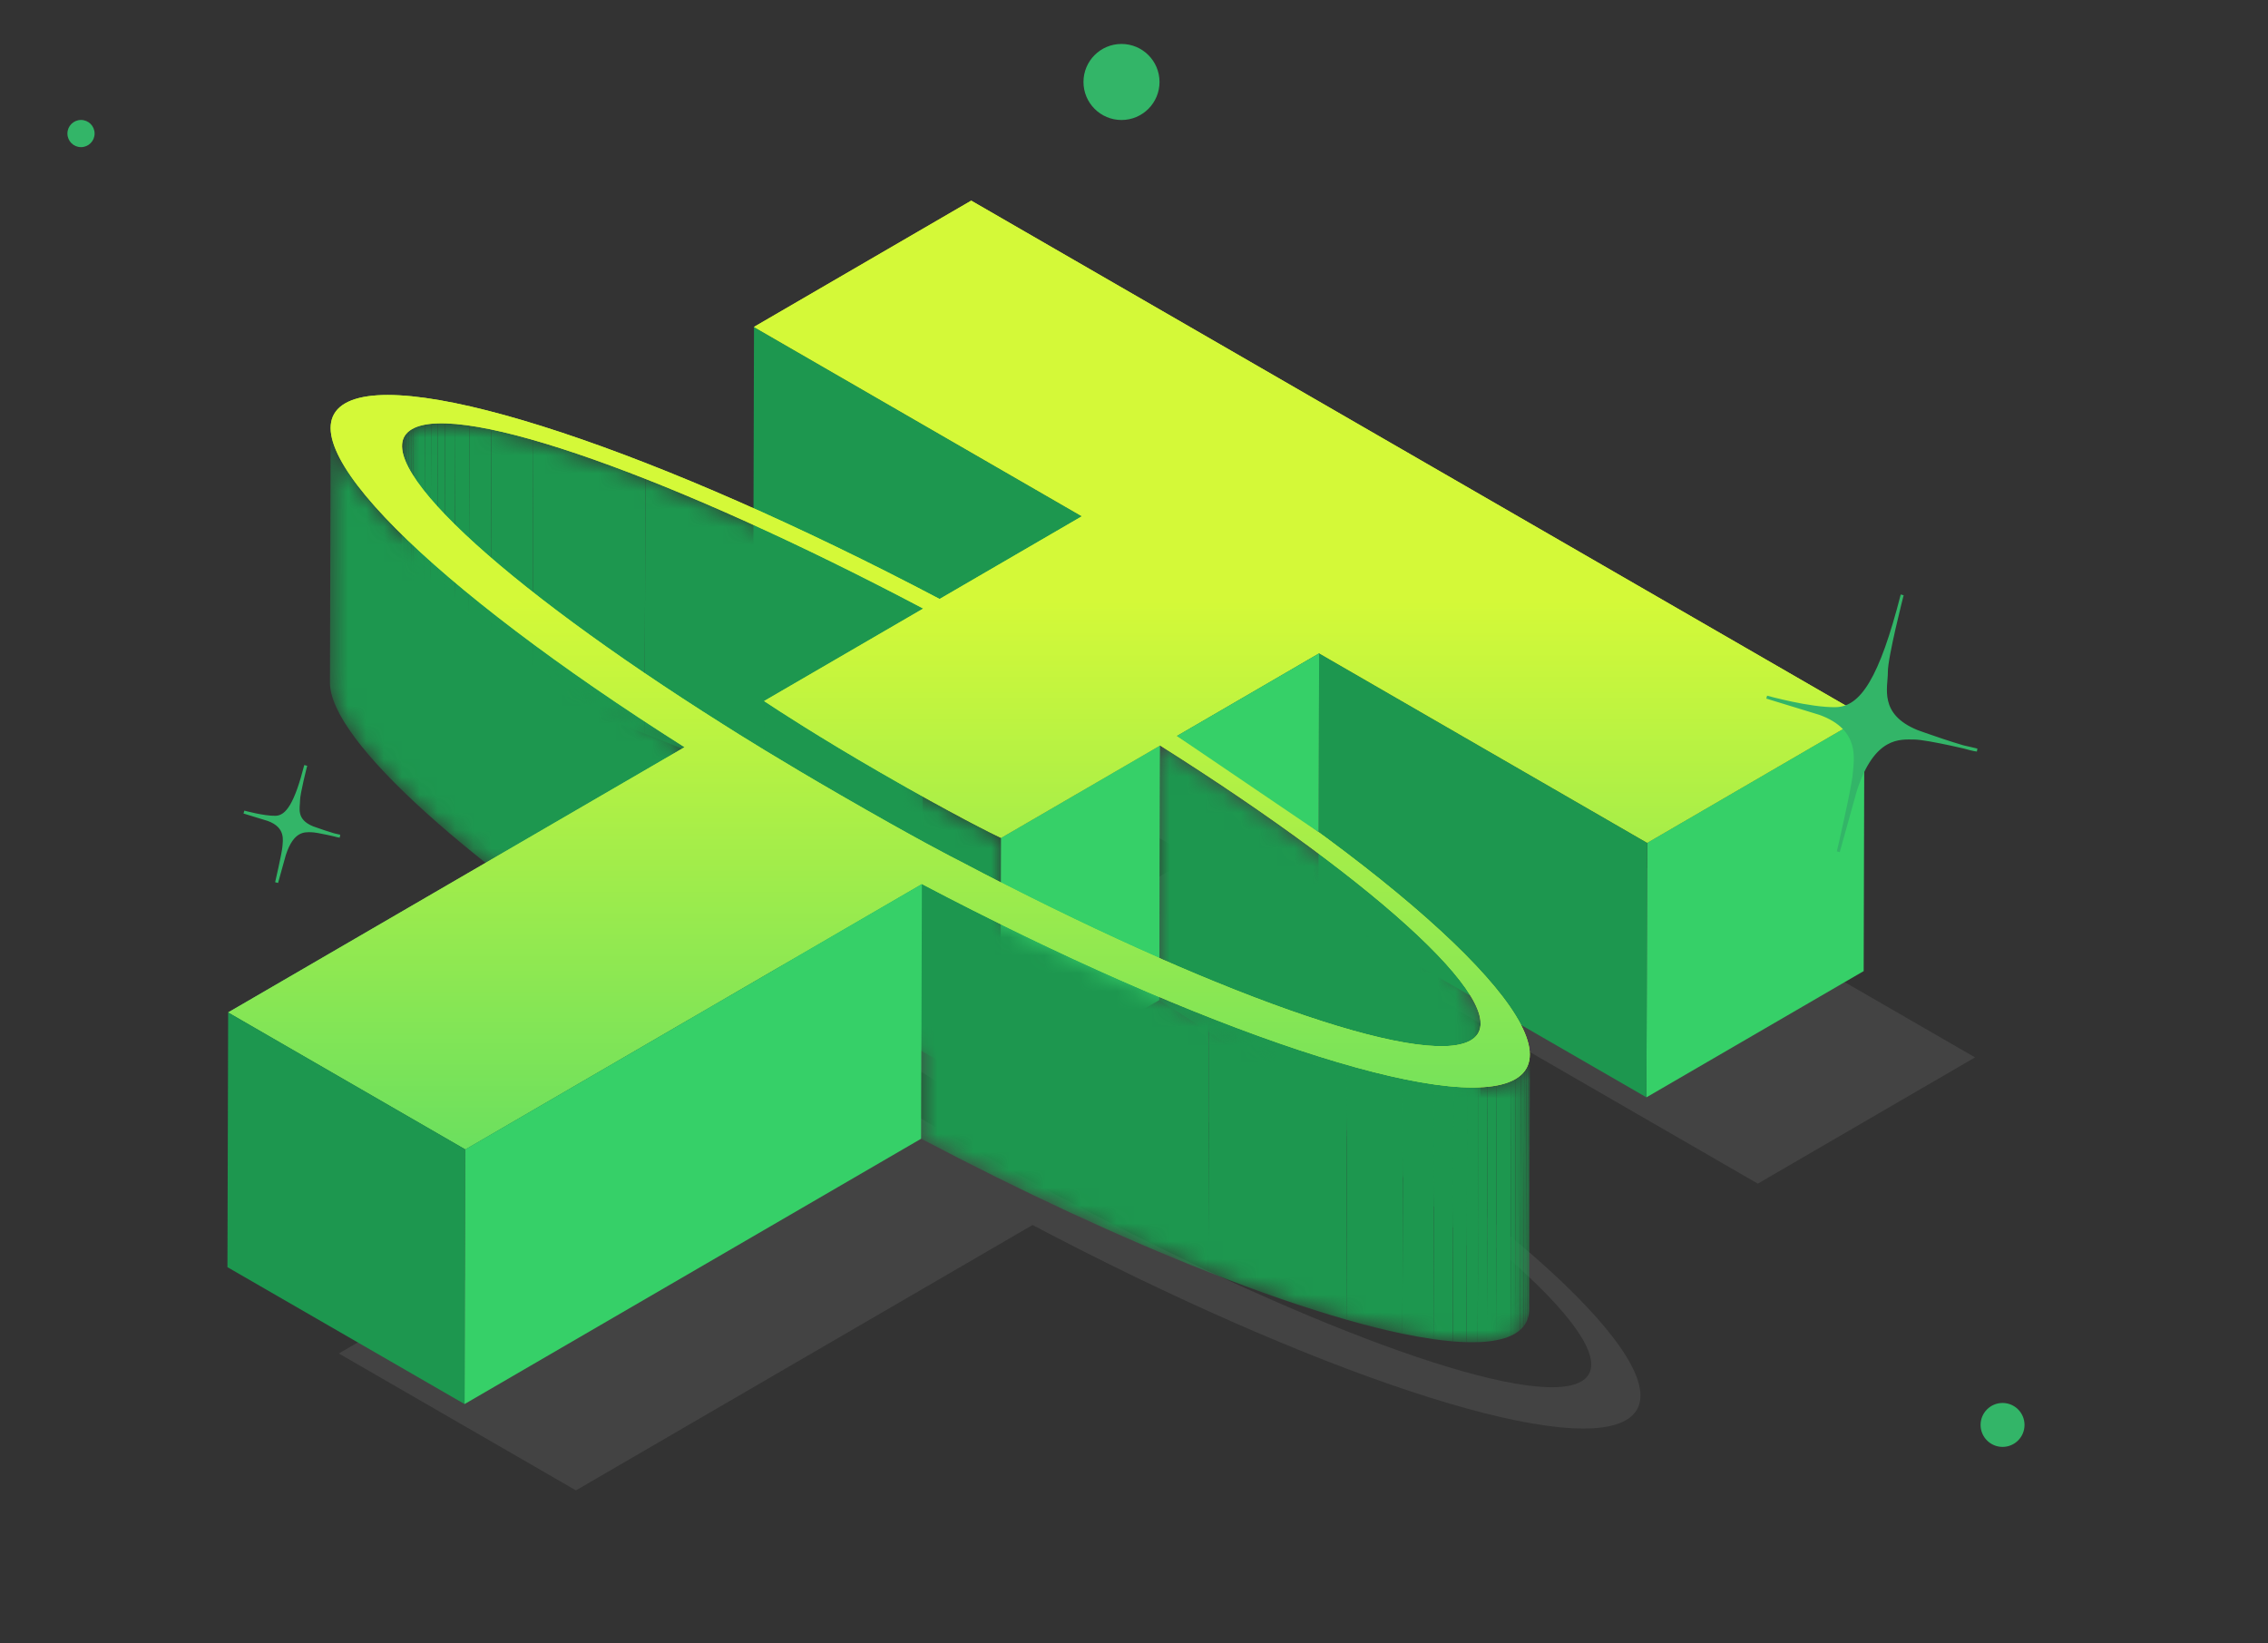 <svg width="127" height="92" viewBox="0 0 127 92" fill="none" xmlns="http://www.w3.org/2000/svg">
<rect x="0" y="0" width="127" height="92" fill="#333333" stroke="none"/>
<g clip-path="url(#clip0_1258_38085)">
<path opacity="0.1" d="M72.09 60.303C86.305 69.305 94.57 77.474 91.052 79.518C87.534 81.562 73.391 76.797 57.818 68.594L32.25 83.453L18.973 75.787L44.529 60.935C30.287 51.919 21.997 43.731 25.517 41.685C29.038 39.639 43.203 44.413 58.81 52.636L66.782 48.004L48.417 37.401L60.58 30.332L110.595 59.208L98.431 66.277L80.061 55.671L72.09 60.303ZM59.987 67.336C73.723 74.592 85.823 78.935 88.548 77.353C91.276 75.767 83.734 68.772 71.152 60.833L62.243 66.01C61.839 65.818 59.619 64.733 55.522 62.367C52.11 60.398 49.785 58.885 48.983 58.351L57.895 53.172C44.12 45.897 31.997 41.537 29.264 43.125C26.534 44.712 34.097 51.72 46.71 59.671C47.521 60.187 49.844 61.645 53.258 63.615C57.55 66.093 59.585 67.137 59.987 67.336Z" fill="#D7D7D7"/>
<path d="M60.587 28.91L60.547 43.172L42.182 32.569L42.222 18.307L60.587 28.91Z" fill="#1D974F"/>
<mask id="mask0_1258_38085" style="mask-type:luminance" maskUnits="userSpaceOnUse" x="22" y="23" width="30" height="26">
<path d="M22.474 39.237L22.514 24.975C22.515 24.565 22.696 24.246 23.07 24.029C25.802 22.441 37.925 26.8 51.7 34.076L51.66 48.338C37.885 41.063 25.762 36.703 23.03 38.291C22.656 38.509 22.475 38.827 22.474 39.237Z" fill="white"/>
</mask>
<g mask="url(#mask0_1258_38085)">
<path d="M51.701 34.076L51.661 48.338C46.019 45.358 40.654 42.868 36.099 41.075L36.139 26.812C40.694 28.605 46.059 31.096 51.701 34.076Z" fill="#1D974F"/>
<path d="M36.138 26.811L36.098 41.073C33.771 40.157 31.655 39.423 29.821 38.899L29.861 24.637C31.695 25.162 33.811 25.896 36.138 26.811Z" fill="#1D974F"/>
<path d="M29.863 24.639L29.823 38.901C28.978 38.66 28.192 38.463 27.475 38.313L27.515 24.051C28.232 24.201 29.017 24.397 29.863 24.639Z" fill="#1D974F"/>
<path d="M27.514 24.05L27.474 38.312C27.039 38.222 26.629 38.148 26.245 38.092L26.285 23.83C26.669 23.885 27.079 23.959 27.514 24.05Z" fill="#1D974F"/>
<path d="M26.285 23.83L26.245 38.093C25.969 38.052 25.707 38.022 25.458 38.001L25.498 23.738C25.747 23.76 26.009 23.79 26.285 23.83Z" fill="#1D974F"/>
<path d="M25.498 23.738L25.458 38.001C25.255 37.983 25.062 37.972 24.879 37.967L24.919 23.705C25.103 23.71 25.295 23.721 25.498 23.738Z" fill="#1D974F"/>
<path d="M24.919 23.706L24.878 37.968C24.737 37.965 24.601 37.965 24.471 37.969L24.511 23.707C24.641 23.703 24.777 23.702 24.919 23.706Z" fill="#1D974F"/>
<path d="M24.512 23.707L24.472 37.969C24.342 37.974 24.218 37.981 24.101 37.993L24.141 23.731C24.258 23.719 24.382 23.711 24.512 23.707Z" fill="#1D974F"/>
<path d="M24.14 23.73L24.1 37.993C23.977 38.005 23.861 38.022 23.751 38.042L23.791 23.78C23.901 23.759 24.017 23.743 24.14 23.73Z" fill="#1D974F"/>
<path d="M23.791 23.779L23.751 38.041C23.506 38.087 23.294 38.155 23.116 38.244L23.156 23.982C23.334 23.893 23.546 23.825 23.791 23.779Z" fill="#1D974F"/>
<path d="M23.157 23.982L23.116 38.245C23.087 38.259 23.059 38.275 23.03 38.291C23.026 38.293 23.022 38.296 23.019 38.297L23.059 24.035C23.063 24.033 23.066 24.03 23.07 24.028C23.098 24.012 23.127 23.997 23.157 23.982Z" fill="#1D974F"/>
<path d="M23.058 24.035L23.017 38.297C22.948 38.338 22.886 38.383 22.831 38.43L22.871 24.168C22.926 24.12 22.989 24.076 23.058 24.035Z" fill="#1D974F"/>
<path d="M22.871 24.168L22.831 38.43C22.777 38.477 22.729 38.526 22.688 38.58L22.727 24.318C22.769 24.264 22.817 24.214 22.871 24.168Z" fill="#1D974F"/>
<path d="M22.728 24.318L22.688 38.581C22.656 38.621 22.628 38.663 22.604 38.707L22.643 24.444C22.668 24.401 22.696 24.358 22.728 24.318Z" fill="#1D974F"/>
<path d="M22.643 24.445L22.603 38.708C22.578 38.751 22.558 38.797 22.54 38.845L22.58 24.582C22.598 24.535 22.619 24.49 22.643 24.445Z" fill="#1D974F"/>
<path d="M22.58 24.58L22.54 38.842C22.52 38.896 22.505 38.952 22.494 39.01L22.534 24.748C22.545 24.69 22.561 24.634 22.58 24.58Z" fill="#1D974F"/>
<path d="M22.534 24.748L22.494 39.01C22.481 39.078 22.474 39.147 22.474 39.22L22.514 24.957C22.515 24.885 22.521 24.814 22.534 24.748Z" fill="#8D9916"/>
<path d="M22.514 24.957L22.474 39.219C22.474 39.224 22.474 39.23 22.474 39.235L22.514 24.973C22.514 24.968 22.514 24.962 22.514 24.957Z" fill="#889415"/>
</g>
<mask id="mask1_1258_38085" style="mask-type:luminance" maskUnits="userSpaceOnUse" x="18" y="23" width="21" height="34">
<path d="M18.476 38.223L18.516 23.961C18.506 27.189 26.294 34.219 38.336 41.842L38.295 56.105C26.254 48.481 18.466 41.45 18.476 38.223Z" fill="white"/>
</mask>
<g mask="url(#mask1_1258_38085)">
<path d="M38.336 41.842L38.296 56.105C26.254 48.481 18.466 41.45 18.476 38.223L18.516 23.961C18.507 27.188 26.295 34.219 38.336 41.842Z" fill="#1D974F"/>
</g>
<mask id="mask2_1258_38085" style="mask-type:luminance" maskUnits="userSpaceOnUse" x="42" y="39" width="15" height="23">
<path d="M56.047 46.919L56.007 61.181C55.603 60.989 53.383 59.904 49.286 57.539C45.874 55.569 43.549 54.056 42.747 53.522L42.787 39.26C43.589 39.794 45.913 41.306 49.327 43.277C53.423 45.642 55.642 46.726 56.047 46.919Z" fill="white"/>
</mask>
<g mask="url(#mask2_1258_38085)">
<path d="M56.047 46.919L56.007 61.181C55.603 60.989 53.383 59.904 49.286 57.539C45.874 55.569 43.549 54.056 42.747 53.522L42.787 39.26C43.589 39.794 45.913 41.306 49.327 43.277C53.423 45.642 55.642 46.726 56.047 46.919Z" fill="#1D974F"/>
</g>
<path d="M64.957 41.736L64.917 55.999L56.008 61.177L56.049 46.914L64.957 41.736Z" fill="#36D068"/>
<path d="M104.399 40.113L104.359 54.376L92.195 61.444L92.235 47.182L104.399 40.113Z" fill="#36D068"/>
<path d="M92.235 47.183L92.195 61.445L73.824 50.838L73.865 36.576L92.235 47.183Z" fill="#1D974F"/>
<mask id="mask3_1258_38085" style="mask-type:luminance" maskUnits="userSpaceOnUse" x="64" y="41" width="19" height="31">
<path d="M82.907 57.31L82.867 71.573C82.875 68.996 75.771 62.849 64.915 55.999L64.955 41.736C75.811 48.587 82.915 54.735 82.907 57.31Z" fill="white"/>
</mask>
<g mask="url(#mask3_1258_38085)">
<path d="M82.907 57.31L82.867 71.573C82.875 68.996 75.771 62.849 64.915 55.999L64.955 41.736C75.811 48.587 82.915 54.735 82.907 57.31Z" fill="#1D974F"/>
</g>
<mask id="mask4_1258_38085" style="mask-type:luminance" maskUnits="userSpaceOnUse" x="51" y="49" width="35" height="27">
<path d="M85.665 59.056L85.625 73.318C85.624 73.908 85.361 74.371 84.817 74.688C81.299 76.732 67.156 71.968 51.583 63.764L51.623 49.502C67.196 57.706 81.339 62.47 84.857 60.426C85.401 60.109 85.663 59.646 85.665 59.056Z" fill="white"/>
</mask>
<g mask="url(#mask4_1258_38085)">
<path d="M85.665 59.055L85.625 73.317C85.625 73.334 85.625 73.351 85.624 73.368L85.664 59.106C85.665 59.089 85.665 59.072 85.665 59.055Z" fill="#1D974F"/>
<path d="M85.665 59.105L85.625 73.368C85.622 73.461 85.613 73.552 85.597 73.638L85.637 59.376C85.653 59.289 85.662 59.199 85.665 59.105Z" fill="#1D974F"/>
<path d="M85.636 59.377L85.596 73.639C85.58 73.726 85.557 73.809 85.527 73.889L85.567 59.627C85.597 59.547 85.62 59.464 85.636 59.377Z" fill="#1D974F"/>
<path d="M85.567 59.627L85.527 73.889C85.501 73.957 85.471 74.023 85.436 74.086L85.476 59.824C85.511 59.761 85.542 59.695 85.567 59.627Z" fill="#1D974F"/>
<path d="M85.475 59.824L85.435 74.086C85.4 74.149 85.36 74.209 85.314 74.267L85.355 60.005C85.4 59.947 85.44 59.887 85.475 59.824Z" fill="#1D974F"/>
<path d="M85.355 60.004L85.315 74.266C85.258 74.338 85.192 74.407 85.119 74.472L85.159 60.21C85.232 60.145 85.297 60.076 85.355 60.004Z" fill="#1D974F"/>
<path d="M85.158 60.209L85.118 74.471C85.034 74.544 84.94 74.612 84.835 74.675L84.875 60.413C84.981 60.349 85.074 60.282 85.158 60.209Z" fill="#1D974F"/>
<path d="M84.875 60.414L84.835 74.676C84.829 74.68 84.823 74.684 84.816 74.687C84.745 74.729 84.669 74.767 84.588 74.804L84.628 60.542C84.708 60.506 84.784 60.467 84.856 60.425C84.863 60.421 84.869 60.417 84.875 60.414Z" fill="#1D974F"/>
<path d="M84.629 60.541L84.589 74.803C84.353 74.91 84.079 74.991 83.769 75.049L83.809 60.787C84.119 60.729 84.393 60.647 84.629 60.541Z" fill="#1D974F"/>
<path d="M83.809 60.787L83.769 75.049C83.608 75.08 83.438 75.104 83.258 75.122L83.298 60.859C83.478 60.842 83.648 60.818 83.809 60.787Z" fill="#1D974F"/>
<path d="M83.299 60.859L83.259 75.122C83.096 75.138 82.925 75.149 82.747 75.155L82.787 60.893C82.965 60.886 83.135 60.876 83.299 60.859Z" fill="#1D974F"/>
<path d="M82.785 60.891L82.746 75.153C82.545 75.16 82.336 75.16 82.117 75.154L82.157 60.892C82.376 60.897 82.585 60.897 82.785 60.891Z" fill="#1D974F"/>
<path d="M82.158 60.893L82.118 75.155C81.873 75.148 81.617 75.134 81.351 75.112L81.391 60.85C81.657 60.872 81.913 60.886 82.158 60.893Z" fill="#1D974F"/>
<path d="M81.39 60.848L81.35 75.11C81.008 75.081 80.647 75.04 80.269 74.987L80.309 60.725C80.688 60.778 81.048 60.819 81.39 60.848Z" fill="#1D974F"/>
<path d="M80.311 60.724L80.27 74.986C79.726 74.909 79.145 74.806 78.53 74.678L78.57 60.416C79.185 60.544 79.766 60.647 80.311 60.724Z" fill="#1D974F"/>
<path d="M78.571 60.418L78.531 74.68C77.564 74.478 76.514 74.216 75.393 73.895L75.433 59.633C76.554 59.953 77.604 60.216 78.571 60.418Z" fill="#1D974F"/>
<path d="M75.432 59.632L75.392 73.894C73.09 73.237 70.483 72.336 67.661 71.225L67.701 56.963C70.524 58.074 73.13 58.975 75.432 59.632Z" fill="#1D974F"/>
<path d="M67.702 56.962L67.662 71.225C62.795 69.308 57.285 66.766 51.583 63.762L51.623 49.5C57.325 52.504 62.835 55.046 67.702 56.962Z" fill="#1D974F"/>
<path d="M73.894 48.974V36.629L64.912 41.865V53.018L73.894 48.974Z" fill="#D9D9D9"/>
</g>
<path d="M65.895 41.207C80.11 50.209 88.374 58.378 84.856 60.422C81.338 62.466 67.195 57.702 51.622 49.498L26.055 64.357L12.777 56.691L38.334 41.839C24.092 32.823 15.801 24.635 19.322 22.589C22.843 20.544 37.008 25.317 52.615 33.541L60.586 28.908L42.221 18.305L54.385 11.236L104.4 40.112L92.236 47.181L73.866 36.575L65.895 41.207ZM53.791 48.24C67.528 55.496 79.628 59.84 82.353 58.257C85.08 56.672 77.539 49.676 64.956 41.737L56.048 46.914C55.643 46.722 53.424 45.637 49.327 43.272C45.914 41.302 43.589 39.789 42.787 39.255L51.7 34.076C37.924 26.801 25.802 22.441 23.069 24.029C20.338 25.616 27.902 32.625 40.515 40.575C41.326 41.092 43.649 42.549 47.062 44.519C51.355 46.998 53.39 48.041 53.791 48.24Z" fill="url(#paint0_linear_1258_38085)"/>
<path d="M65.895 41.207C80.11 50.209 88.374 58.378 84.856 60.422C81.338 62.466 67.195 57.702 51.622 49.498L26.055 64.357L12.777 56.691L38.334 41.839C24.092 32.823 15.801 24.635 19.322 22.589C22.843 20.544 37.008 25.317 52.615 33.541L60.586 28.908L42.221 18.305L54.385 11.236L104.4 40.112L92.236 47.181L73.866 36.575L65.895 41.207ZM53.791 48.24C67.528 55.496 79.628 59.84 82.353 58.257C85.08 56.672 77.539 49.676 64.956 41.737L56.048 46.914C55.643 46.722 53.424 45.637 49.327 43.272C45.914 41.302 43.589 39.789 42.787 39.255L51.7 34.076C37.924 26.801 25.802 22.441 23.069 24.029C20.338 25.616 27.902 32.625 40.515 40.575C41.326 41.092 43.649 42.549 47.062 44.519C51.355 46.998 53.39 48.041 53.791 48.24Z" fill="url(#paint1_linear_1258_38085)"/>
<path d="M26.053 64.357L26.013 78.619L12.736 70.954L12.776 56.691L26.053 64.357Z" fill="#1D974F"/>
<path d="M51.622 49.5L51.581 63.762L26.014 78.62L26.055 64.358L51.622 49.5Z" fill="#36D068"/>
<path d="M65.897 41.209L73.867 36.578L73.838 46.595L65.897 41.209Z" fill="#36D068"/>
<path d="M106.516 33.309C106.516 33.309 105.621 36.79 105.629 37.629C105.637 38.469 105.087 40.042 107.353 40.962C107.353 40.962 109.986 41.918 110.708 41.999C110.708 41.999 107.938 41.324 107.176 41.324C106.415 41.325 104.903 41.131 103.896 44.257L102.939 47.69C102.939 47.69 103.787 44.053 103.834 43.313C103.882 42.574 104.301 40.814 101.91 39.949L98.93 39.036C98.93 39.036 101.341 39.71 102.796 39.682C104.252 39.653 105.317 37.993 106.516 33.309Z" fill="#33B568" stroke="#33B568" stroke-width="0.169" stroke-miterlimit="10"/>
<path d="M17.12 42.859C17.12 42.859 16.712 44.447 16.716 44.829C16.72 45.212 16.468 45.93 17.502 46.349C17.502 46.349 18.703 46.785 19.032 46.822C19.032 46.822 17.769 46.514 17.422 46.515C17.074 46.515 16.384 46.426 15.925 47.852L15.489 49.418C15.489 49.418 15.875 47.759 15.897 47.422C15.919 47.085 16.11 46.282 15.02 45.888L13.66 45.471C13.66 45.471 14.76 45.778 15.424 45.765C16.087 45.752 16.573 44.995 17.12 42.859Z" fill="#33B568" stroke="#33B568" stroke-width="0.169" stroke-miterlimit="10"/>
<circle cx="4.536" cy="7.478" r="0.761" fill="#33B568"/>
<circle cx="112.136" cy="79.788" r="1.23" fill="#33B568"/>
<circle cx="62.8" cy="4.59" r="2.129" fill="#33B568"/>
</g>
<defs>
<linearGradient id="paint0_linear_1258_38085" x1="60.101" y1="24.537" x2="22.853" y2="77.025" gradientUnits="userSpaceOnUse">
<stop stop-color="#EBFF25"/>
<stop offset="1" stop-color="#44D66D"/>
</linearGradient>
<linearGradient id="paint1_linear_1258_38085" x1="60.101" y1="11.497" x2="60.101" y2="75.897" gradientUnits="userSpaceOnUse">
<stop offset="0.344" stop-color="#D4F938"/>
<stop offset="1" stop-color="#44D66D"/>
</linearGradient>
<clipPath id="clip0_1258_38085">
<rect width="126.606" height="92" fill="white"/>
</clipPath>
</defs>
</svg>
